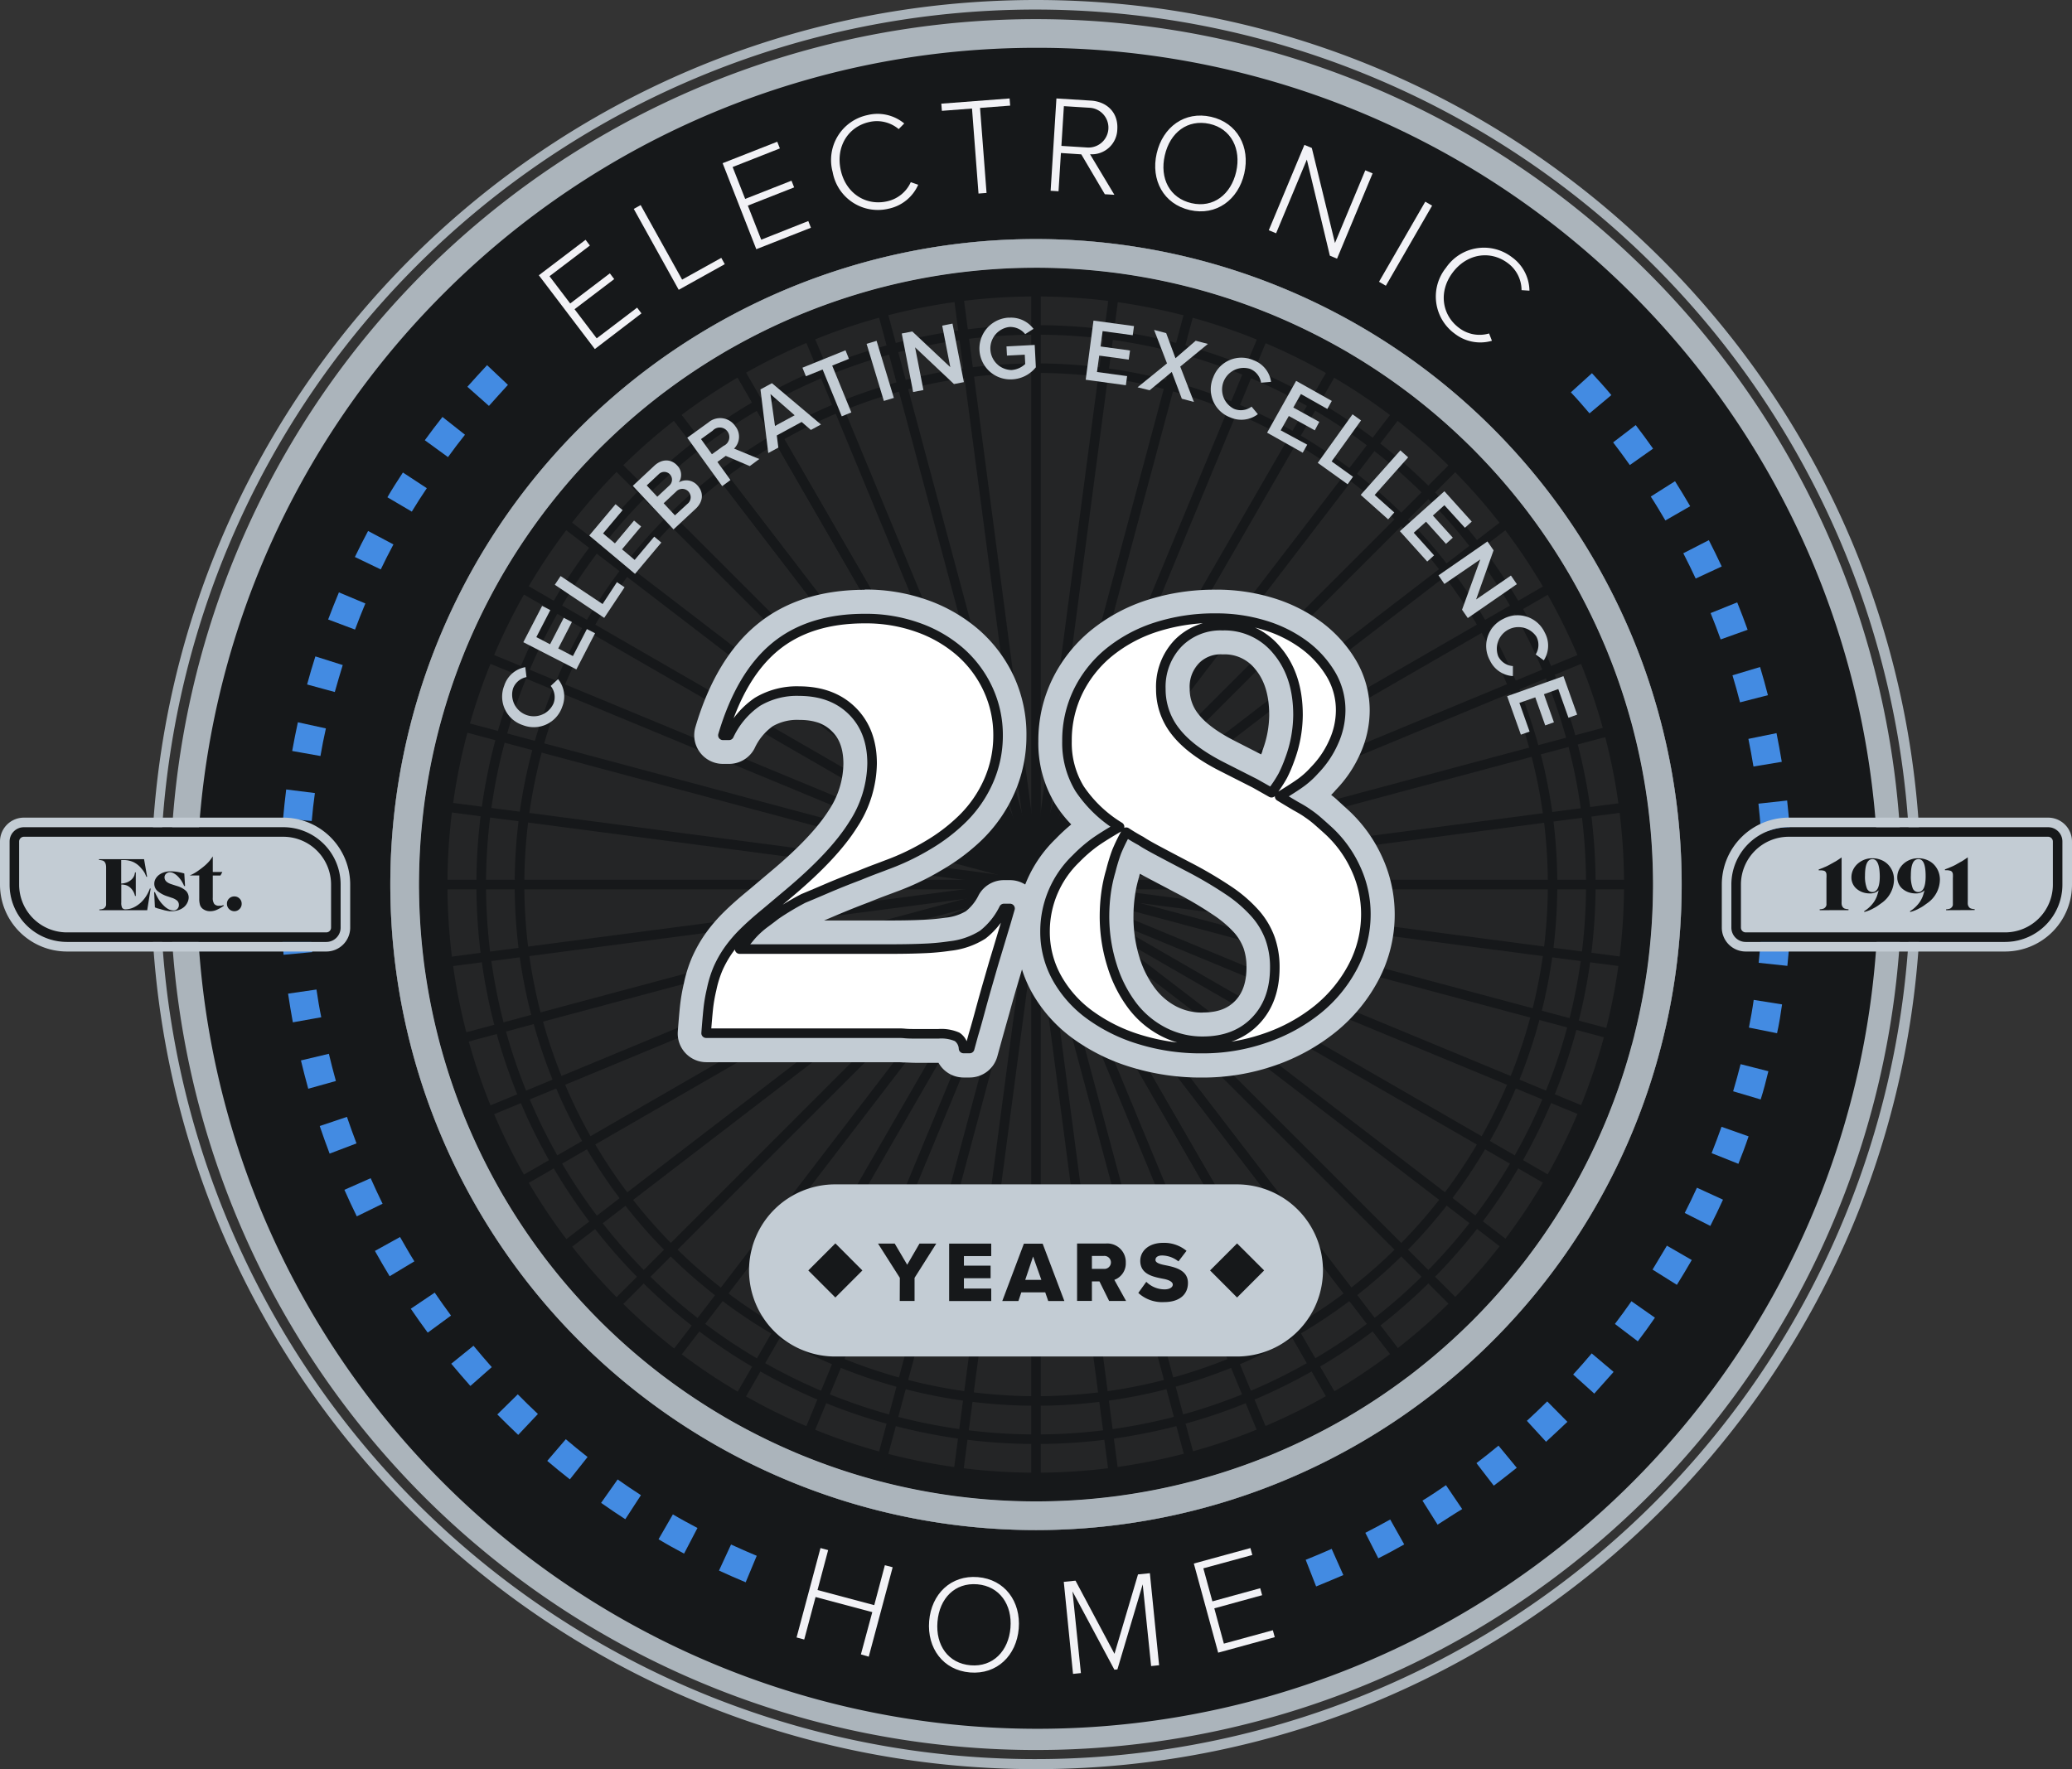<svg id="Layer_1" data-name="Layer 1" xmlns="http://www.w3.org/2000/svg" width="433.22" height="370" viewBox="0 0 433.22 370"><rect x="0" y="0" width="433.22" height="370" fill="#333333" stroke="none"/><title>25-blue</title><path d="M216.61,2a182.95,182.95,0,1,1-71.23,14.38A183,183,0,0,1,216.61,2m0-2c-102.17,0-185,82.83-185,185s82.83,185,185,185,185-82.83,185-185S318.78,0,216.61,0Z" style="fill:#abb4bb"/><path d="M216.61,363c-98.15,0-178-79.85-178-178S118.46,7,216.61,7s178,79.85,178,178S314.76,363,216.61,363Zm0-310A132,132,0,1,0,310,91.66,132,132,0,0,0,216.61,53Z" style="fill:#16181a"/><path d="M216.61,10A175.78,175.78,0,1,1,92.87,61.26,175,175,0,0,1,216.61,10m0,310a135,135,0,1,0-95.46-39.54A135,135,0,0,0,216.61,320m0-316a181,181,0,1,0,181,181A181,181,0,0,0,216.61,4Zm0,310a129,129,0,1,1,91.22-37.78A129,129,0,0,1,216.61,314Z" style="fill:#abb4bb"/><path d="M275.18,331.79,273,326.22c1.83-.73,3.65-1.5,5.43-2.29l2.44,5.48C279,330.23,277.08,331,275.18,331.79Zm-119.27-.87c-1.86-.78-3.74-1.6-5.58-2.45l2.52-5.45c1.77.82,3.58,1.61,5.37,2.36Zm132.28-5-2.72-5.35c1.73-.88,3.48-1.82,5.2-2.78L293.6,323c-1.78,1-3.6,2-5.4,2.89Zm-145.16-1c-1.8-.95-3.59-1.94-5.34-3l3-5.2c1.68,1,3.41,1.93,5.14,2.84Zm157.58-6-3.2-5.08c1.65-1,3.31-2.13,4.92-3.23l3.39,5c-1.67,1-3.39,2.15-5.1,3.23Zm-169.87-1.19c-1.7-1.1-3.4-2.25-5.06-3.42l3.46-4.9c1.6,1.13,3.23,2.23,4.87,3.29Zm181.6-7L308.7,306c1.55-1.18,3.1-2.41,4.61-3.66l3.82,4.63c-1.56,1.22-3.13,2.5-4.79,3.73Zm-193.19-1.34c-1.6-1.25-3.19-2.55-4.73-3.86L118.3,301c1.49,1.26,3,2.51,4.55,3.72Zm204.14-7.82-4.05-4.42c1.44-1.31,2.87-2.68,4.26-4.06l4.22,4.27c-1.45,1.36-2.94,2.78-4.43,4.14Zm-214.94-1.48c-1.47-1.39-2.94-2.83-4.37-4.27l4.28-4.21c1.37,1.39,2.79,2.78,4.21,4.11Zm225-8.62-4.43-4c1.32-1.44,2.62-2.93,3.88-4.42l4.58,3.87c-1.29,1.45-2.65,3-4,4.49Zm-235-1.61c-1.35-1.52-2.68-3.08-4-4.65L99,281.45c1.24,1.51,2.53,3,3.82,4.47Zm244.08-9.34-4.78-3.63c1.18-1.56,2.35-3.15,3.46-4.75l4.91,3.44c-1.09,1.6-2.3,3.26-3.53,4.88Zm-253-1.81c-1.2-1.63-2.39-3.31-3.54-5l5-3.37c1.1,1.62,2.25,3.23,3.41,4.8Zm261.17-10-5.08-3.19c1-1.65,2-3.34,3-5l5.2,3c-1,1.74-2.06,3.5-3.13,5.22ZM81.47,266.91c-1.06-1.74-2.09-3.52-3.08-5.29l5.25-2.91c1,1.71,1.94,3.42,3,5.09ZM357.6,256.39l-5.35-2.71c.88-1.73,1.74-3.51,2.55-5.28l5.45,2.5C359.41,252.74,358.52,254.59,357.6,256.39Zm-283-2c-.9-1.83-1.77-3.7-2.59-5.55l5.49-2.43c.79,1.78,1.63,3.58,2.49,5.34Zm288.84-11-5.57-2.22c.72-1.8,1.41-3.66,2.07-5.51l5.66,2c-.67,2-1.39,3.88-2.14,5.76ZM68.92,241.27c-.72-1.9-1.42-3.84-2.07-5.77l5.69-1.92c.63,1.85,1.3,3.72,2,5.55Zm299.2-11.33-5.75-1.71c.55-1.86,1.08-3.77,1.56-5.67l5.81,1.48c-.49,2-1,4-1.61,5.9ZM64.45,227.7c-.55-2-1.06-3.95-1.53-5.92l5.84-1.39c.45,1.89.95,3.81,1.47,5.69Zm307.1-11.61-5.88-1.18c.38-1.92.73-3.86,1-5.79l5.93.94C372.31,212.08,372,214.1,371.55,216.09ZM61.23,213.81q-.55-3-1-6l5.94-.86c.28,1.93.6,3.88,1,5.8ZM373.71,202l-6-.64c.21-2,.38-3.92.51-5.86l6,.41C374.1,197.92,373.92,200,373.71,202ZM59.29,199.68c-.19-2-.34-4.07-.44-6.1l6-.32c.1,2,.25,3.92.43,5.87Zm315.3-11.92-6-.1v-5.89l6-.12V185Q374.61,186.4,374.59,187.76Zm-316-2.32V185c0-1.89,0-3.79.1-5.67l6,.21c-.06,1.81-.1,3.65-.1,5.46v.42Zm309.6-11.5c-.14-2-.32-3.92-.53-5.86l6-.66c.22,2,.41,4.06.56,6.09Zm-303-2.23-6-.52c.18-2,.39-4.07.65-6.08l6,.75c-.28,1.93-.49,3.9-.66,5.85Zm301.43-11.4c-.32-1.93-.67-3.88-1.06-5.78l5.88-1.2q.6,3,1.1,6ZM67,158.11l-5.91-1.05q.54-3,1.19-6l5.86,1.28C67.71,154.24,67.33,156.18,67,158.11Zm296.81-11.22c-.49-1.88-1-3.79-1.58-5.66L368,139.5c.59,1.95,1.14,3.93,1.64,5.89ZM70,144.73l-5.79-1.58c.53-2,1.12-3.93,1.73-5.87l5.72,1.81C71.08,141,70.52,142.85,70,144.73Zm289.76-11c-.66-1.84-1.36-3.69-2.1-5.51l5.56-2.24c.76,1.89,1.5,3.82,2.18,5.73ZM74.23,131.67l-5.62-2.11c.71-1.89,1.47-3.8,2.25-5.67l5.53,2.32C75.64,128,74.91,129.85,74.23,131.67ZM354.54,121c-.82-1.76-1.69-3.54-2.59-5.29l5.34-2.74c.93,1.82,1.84,3.67,2.69,5.5ZM79.61,119.09l-5.41-2.6c.88-1.82,1.8-3.65,2.76-5.44l5.3,2.81C81.34,115.58,80.45,117.34,79.61,119.09ZM348.2,108.85c-1-1.69-2-3.39-3.05-5l5.07-3.21c1.08,1.71,2.15,3.48,3.17,5.23ZM86.1,107,81,104c1-1.74,2.13-3.48,3.24-5.18l5,3.28C88.16,103.68,87.11,105.35,86.1,107Zm254.67-9.74c-1.13-1.59-2.3-3.19-3.49-4.74L342,88.9c1.24,1.61,2.46,3.27,3.63,4.93ZM93.67,95.6l-4.85-3.53c1.19-1.64,2.43-3.27,3.69-4.87l4.71,3.72C96,92.45,94.82,94,93.67,95.6Zm238.67-9.15c-1.26-1.48-2.57-3-3.9-4.4l4.41-4c1.38,1.5,2.75,3,4.06,4.58ZM102.23,84.89l-4.51-4c1.33-1.52,2.72-3,4.12-4.52l4.36,4.12C104.85,82,103.51,83.43,102.23,84.89Z" style="fill:#438be2"/><g style="opacity:0.5"><path d="M216.61,317a132,132,0,1,1,132-132A132.14,132.14,0,0,1,216.61,317Z" style="fill:#16181a"/><path d="M216.61,56A129,129,0,1,1,125.4,93.78,129,129,0,0,1,216.61,56m0-6a135,135,0,1,0,135,135A135,135,0,0,0,216.61,50Z" style="fill:#16181a"/></g><path d="M151.24,73.78l1.74-1L282,296.22l-1.74,1Z" style="fill:#16181a"/><path d="M216.61,62a123,123,0,1,1-87,36,123,123,0,0,1,87-36m0-6a129,129,0,1,0,129,129A129,129,0,0,0,216.61,56Z" style="fill:#16181a"/><path d="M215.61,56h2V314h-2Z" style="fill:#16181a"/><path d="M87.61,184h258v2h-258Z" style="fill:#16181a"/><path d="M91.75,217.43,341,150.65l.51,1.93L92.26,219.36Z" style="fill:#16181a"/><path d="M151.24,73.78l1.74-1L282,296.22l-1.74,1Z" style="fill:#16181a"/><path d="M104.38,248.64l223.46-129,1,1.73-223.46,129Z" style="fill:#16181a"/><path d="M124.69,275.51,307.12,93.07l1.42,1.42L126.1,276.92Z" style="fill:#16181a"/><path d="M104.39,121.37l1-1.74,223.44,129-1,1.74Z" style="fill:#16181a"/><path d="M151.26,296.21l129-223.46,1.73,1L153,297.21Z" style="fill:#16181a"/><path d="M124.69,94.49l1.41-1.42L308.54,275.51l-1.42,1.41Z" style="fill:#16181a"/><path d="M182.26,309.35,249,60.14l1.93.52L184.19,309.87Z" style="fill:#16181a"/><path d="M92.23,151.77l.52-1.94L343,216.91l-.52,1.94Z" style="fill:#16181a"/><path d="M182.26,60.66l1.93-.52L251,309.35l-1.93.52Z" style="fill:#16181a"/><path d="M137.29,83.27l1.58-1.21L295.93,286.74,294.35,288Z" style="fill:#16181a"/><path d="M198.79,57.24l2-.26,33.67,255.79-2,.26Z" style="fill:#16181a"/><path d="M88.57,200.84l255.8-33.63.26,2L88.83,202.82Z" style="fill:#16181a"/><path d="M97.06,233.45,335.4,134.68l.77,1.84L97.82,235.3Z" style="fill:#16181a"/><path d="M137.29,83.27l1.58-1.21L295.93,286.74,294.35,288Z" style="fill:#16181a"/><path d="M113.69,262.77,318.32,105.64l1.22,1.58L114.91,264.36Z" style="fill:#16181a"/><path d="M137.32,286.77,294.31,82l1.59,1.21L138.91,288Z" style="fill:#16181a"/><path d="M97.05,136.56l.76-1.85,238.36,98.74-.76,1.84Z" style="fill:#16181a"/><path d="M166.3,303.8,265.08,65.46l1.84.76L168.15,304.56Z" style="fill:#16181a"/><path d="M113.66,107.27l1.22-1.59L319.57,262.74l-1.22,1.59Z" style="fill:#16181a"/><path d="M198.73,312.75,232.5,57l2,.27L200.72,313Z" style="fill:#16181a"/><path d="M88.58,169.15l.27-2,255.79,33.68-.26,2Z" style="fill:#16181a"/><path d="M166.32,66.21l1.85-.77L266.9,303.8l-1.85.77Z" style="fill:#16181a"/><path d="M216.61,302a117,117,0,1,1,117-117A117,117,0,0,1,216.61,302Zm0-232a115,115,0,1,0,67.86,22.15A114.13,114.13,0,0,0,216.61,70Z" style="fill:#16181a"/><path d="M216.61,294a109,109,0,1,1,109-109A109,109,0,0,1,216.61,294Zm0-216a107,107,0,1,0,63.14,20.6A106.19,106.19,0,0,0,216.61,78Z" style="fill:#16181a"/><path d="M174.61,247.7h84a18,18,0,0,1,18,18h0a18,18,0,0,1-18,18h-84a18,18,0,0,1-18-18h0A18,18,0,0,1,174.61,247.7Z" style="fill:#c3ccd4"/><path d="M169,265.7l5.66-5.66,5.65,5.66-5.65,5.66Z" style="fill:#16181a"/><path d="M253,265.7l5.65-5.65,5.66,5.65-5.66,5.66Z" style="fill:#16181a"/><path d="M188.14,267.25l-4.56-7.17h3.49l2.61,4.43,2.57-4.43h3.51l-4.54,7.17v4.84h-3.1Z" style="fill:#16181a"/><path d="M198.45,260.09h8.8v2.61h-5.71v2h5.58v2.63h-5.58v2.16h5.71v2.61h-8.8Z" style="fill:#16181a"/><path d="M218.54,270.28h-5l-.61,1.82h-3.37l4.52-12H218l4.54,12h-3.37Zm-4.18-2.61h3.37L216,262.79Z" style="fill:#16181a"/><path d="M229.88,268H228.3v4.07h-3.1v-12h6a3.87,3.87,0,0,1,4.18,4,3.65,3.65,0,0,1-2.39,3.6l2.45,4.41H231.9Zm.86-5.33H228.3v2.7h2.45a1.37,1.37,0,0,0,1.31-.62,1.33,1.33,0,0,0,0-1.46,1.37,1.37,0,0,0-1.31-.62Z" style="fill:#16181a"/><path d="M239.67,268.08a5.45,5.45,0,0,0,3.83,1.58c1.06,0,1.71-.45,1.71-1s-.77-1-2.05-1.22c-2-.4-4.75-.9-4.75-3.75,0-2,1.71-3.76,4.79-3.76a7.33,7.33,0,0,1,4.88,1.67l-1.69,2.21a5.63,5.63,0,0,0-3.38-1.24c-1,0-1.42.41-1.42.94s.74.85,2.07,1.1c2,.41,4.72,1,4.72,3.71,0,2.41-1.78,4-5,4A7.35,7.35,0,0,1,238,270.4Z" style="fill:#16181a"/><path d="M112.66,57.57l9.77-7.42.91,1.2-8.45,6.42,4.33,5.7,8.29-6.3.91,1.2-8.29,6.3,4.63,6.09,8.45-6.42.91,1.2L124.37,73Z" style="fill:#f2f2f6"/><path d="M132.51,43.69l1.44-.8,8.67,15.59,8.19-4.55.73,1.32-9.63,5.36Z" style="fill:#f2f2f6"/><path d="M151.09,34.13l11.42-4.49.55,1.4-9.88,3.89,2.62,6.67,9.69-3.81.55,1.4L156.36,43l2.8,7.13,9.84-3.9.55,1.4-11.42,4.49Z" style="fill:#f2f2f6"/><path d="M174.1,36a9.6,9.6,0,0,1,7.27-11.93,8.75,8.75,0,0,1,7.69,1.75L187.9,27a7.07,7.07,0,0,0-6.2-1.47c-4.38,1-7,5.15-5.91,10.07s5.32,7.5,9.7,6.5a7.07,7.07,0,0,0,4.94-4l1.55.54a8.7,8.7,0,0,1-6.16,5A9.6,9.6,0,0,1,174.1,36Z" style="fill:#f2f2f6"/><path d="M203.23,22.7l-6.3.48-.12-1.5,14.28-1.09.12,1.5-6.3.48,1.36,17.78-1.68.13Z" style="fill:#f2f2f6"/><path d="M226.08,32.28,221.82,32l-.5,8-1.65-.1,1.21-19.31,7.21.45c3.33.21,5.74,2.48,5.52,6a5.34,5.34,0,0,1-5.7,5.22L233,40.74l-2-.12Zm1.77-9.74-5.41-.34-.52,8.31,5.41.34a4.16,4.16,0,0,0,.52-8.31Z" style="fill:#f2f2f6"/><path d="M253.22,24.43c5.51,1.25,8.2,6.32,6.94,11.84s-5.86,8.93-11.38,7.67-8.2-6.32-6.94-11.84S247.68,23.17,253.22,24.43Zm-.33,1.47c-4.58-1-8.25,1.78-9.35,6.59s1,8.94,5.58,10,8.27-1.84,9.35-6.59-1.06-9-5.59-10Z" style="fill:#f2f2f6"/><path d="M273.24,33.37l-6.43,15.42-1.53-.64,7.45-17.85,1.55.65,4.84,19.87,6.34-15.2,1.53.64L279.55,54.1l-1.5-.63Z" style="fill:#f2f2f6"/><path d="M298,42.18l1.43.83-9.67,16.75-1.43-.83Z" style="fill:#f2f2f6"/><path d="M302.33,56a9.6,9.6,0,0,1,13.79-2.21,8.77,8.77,0,0,1,3.66,7l-1.65-.11A7.05,7.05,0,0,0,315.22,55c-3.61-2.68-8.48-2-11.49,2s-2.25,8.91,1.35,11.59a7.06,7.06,0,0,0,6.26,1.15l.6,1.53a8.71,8.71,0,0,1-7.76-1.47A9.6,9.6,0,0,1,302.33,56Z" style="fill:#f2f2f6"/><path d="M14,196A11,11,0,0,1,3,185v-9a2,2,0,0,1,2-2H59.22a11,11,0,0,1,11,11v9a2,2,0,0,1-2,2Z" style="fill:#c3ccd4"/><path d="M59.22,175a10,10,0,0,1,10,10v9a1,1,0,0,1-1,1H14A10,10,0,0,1,4,185v-9a1,1,0,0,1,1-1H59.22m0-2H5a3,3,0,0,0-3,3v9a12,12,0,0,0,12,12H68.22a3,3,0,0,0,3-3v-9A12,12,0,0,0,59.22,173Z" style="fill:#16181a"/><path d="M59.22,173a12,12,0,0,1,12,12v9a3,3,0,0,1-3,3H14A12,12,0,0,1,2,185v-9a3,3,0,0,1,3-3H59.22m0-2H5a5,5,0,0,0-5,5v9a14,14,0,0,0,14,14H68.22a5,5,0,0,0,5-5v-9A14,14,0,0,0,59.22,171Z" style="fill:#c3ccd4"/><path d="M30.78,190.36h-10v-.16a2.55,2.55,0,0,0,.78-.13,1,1,0,0,0,.42-.32,1.22,1.22,0,0,0,.21-.48v-7.74a3.18,3.18,0,0,0-.07-.75,1.49,1.49,0,0,0-.22-.48.85.85,0,0,0-.41-.31,3.54,3.54,0,0,0-.79-.14v-.16h9.42l.64,3.68H30.6l-.23-.54a2.78,2.78,0,0,0-.22-.42c-.08-.13-.17-.26-.26-.38l-.34-.41a4.81,4.81,0,0,0-1.67-1.33,5,5,0,0,0-2.09-.42h-.45v4.93a4.91,4.91,0,0,0,1.14-.23,3,3,0,0,0,.86-.49,2.52,2.52,0,0,0,.5-.53,2.19,2.19,0,0,0,.25-.48,4.29,4.29,0,0,0,.14-.62h.16v4.93h-.16a3.24,3.24,0,0,0-1-1.74,2.42,2.42,0,0,0-.78-.48,4,4,0,0,0-1.09-.18v3.78a2.27,2.27,0,0,0,.19,1.12.84.84,0,0,0,.75.29,3.94,3.94,0,0,0,1.51-.33,5.75,5.75,0,0,0,1.43-.9,6.67,6.67,0,0,0,1.22-1.38,7.69,7.69,0,0,0,.88-1.74h.16Z" style="fill:#16181a"/><path d="M39.15,188.83a2.76,2.76,0,0,1-.74.92,3.52,3.52,0,0,1-1.13.6,4.58,4.58,0,0,1-1.42.22h-.44L35,190.5l-.56-.11-.72-.2-.44-.13L33,190l-.28-.1-.33-.13-.16-3.18h.16a12.07,12.07,0,0,0,.84,1.59,6.85,6.85,0,0,0,1,1.21,4.13,4.13,0,0,0,1,.76,2.32,2.32,0,0,0,1,.26,1.14,1.14,0,0,0,.85-.32,1.11,1.11,0,0,0,.32-.83,1.21,1.21,0,0,0-.33-.87,3.14,3.14,0,0,0-1.18-.63l-.78-.27a6.09,6.09,0,0,1-2.19-1.16,2,2,0,0,1-.66-1.52,2.07,2.07,0,0,1,.26-1,2.74,2.74,0,0,1,.72-.83,3.56,3.56,0,0,1,1.08-.55,4.19,4.19,0,0,1,1.36-.2,9.48,9.48,0,0,1,1.3.1,12,12,0,0,1,1.55.35l.16,2.62H38.5a7,7,0,0,0-.61-1.15,6,6,0,0,0-.75-.91,3.46,3.46,0,0,0-.82-.6,1.71,1.71,0,0,0-.8-.22,1.15,1.15,0,0,0-.79.31,1,1,0,0,0-.33.76c0,.67.51,1.15,1.52,1.46l1.09.35a4.74,4.74,0,0,1,1.86,1,2,2,0,0,1,.58,1.44A2.61,2.61,0,0,1,39.15,188.83Z" style="fill:#16181a"/><path d="M45.28,190.3a3.35,3.35,0,0,1-1.32.27,2.44,2.44,0,0,1-1.58-.51,1.67,1.67,0,0,1-.56-.8,4.45,4.45,0,0,1-.16-1.36v-4.8h-2l.59-.27.47-.26.43-.27.5-.35A15.46,15.46,0,0,0,43,180.88l.42-.41c.12-.12.24-.25.35-.38s.22-.28.33-.43l.39-.55v3.26h2l-.4.74h-1.6v4.62a2.14,2.14,0,0,0,.3,1.31,1.21,1.21,0,0,0,1,.39h.42a2.85,2.85,0,0,0,.5-.14l.1.13A8.31,8.31,0,0,1,45.28,190.3Z" style="fill:#16181a"/><path d="M50.07,190.12a1.46,1.46,0,0,1-1.08.45A1.54,1.54,0,0,1,47.45,189a1.46,1.46,0,0,1,.45-1.08,1.51,1.51,0,0,1,1.1-.44,1.48,1.48,0,0,1,1.08.44,1.46,1.46,0,0,1,.45,1.08A1.48,1.48,0,0,1,50.07,190.12Z" style="fill:#16181a"/><path d="M365,196a2,2,0,0,1-2-2v-9a11,11,0,0,1,11-11h54.22a2,2,0,0,1,2,2v9a11,11,0,0,1-11,11Z" style="fill:#c3ccd4"/><path d="M428.22,175a1,1,0,0,1,1,1v9a10,10,0,0,1-10,10H365a1,1,0,0,1-1-1v-9a10,10,0,0,1,10-10h54.22m0-2H374a12,12,0,0,0-12,12v9a3,3,0,0,0,3,3h54.22a12,12,0,0,0,12-12v-9A3,3,0,0,0,428.22,173Z" style="fill:#16181a"/><path d="M428.22,173a3,3,0,0,1,3,3v9a12,12,0,0,1-12,12H365a3,3,0,0,1-3-3v-9a12,12,0,0,1,12-12h54.22m0-2H374a14,14,0,0,0-14,14v9a5,5,0,0,0,5,5h54.22a14,14,0,0,0,14-14v-9A5,5,0,0,0,428.22,171Z" style="fill:#c3ccd4"/><path d="M380.47,190.36v-.19a3,3,0,0,0,.78-.13,1,1,0,0,0,.42-.32.87.87,0,0,0,.21-.48,1,1,0,0,0,0-.25v-5.33a6.17,6.17,0,0,0,0-.86,1,1,0,0,0-.18-.46.7.7,0,0,0-.48-.26,2.07,2.07,0,0,0-.61-.06h-.35v-.18l.25-.09.18-.07,1-.41c.37-.16.72-.35,1.17-.6l.51-.29.41-.22.29-.18.28-.18.31-.21.39-.27v9.18a5.61,5.61,0,0,0,0,.58,2.22,2.22,0,0,0,.09.37,1.35,1.35,0,0,0,.15.26.84.84,0,0,0,.42.32,3,3,0,0,0,.78.13v.19Z" style="fill:#16181a"/><path d="M393.41,188.86l-.74.53a6.28,6.28,0,0,1-.78.48l-.54.29-.46.21-.48.18-.59.18-.08-.13.19-.14.14-.09a6.85,6.85,0,0,0,1.74-1.74,6.43,6.43,0,0,0,.54-1l.12-.3a1.18,1.18,0,0,1,.1-.3c0-.1.06-.23.1-.36s.07-.29.13-.47l-.19.15-.16.12a2.68,2.68,0,0,1-1.54.38,4.52,4.52,0,0,1-1.51-.26,4.07,4.07,0,0,1-1.21-.7,3.1,3.1,0,0,1-1.09-2.39,3.65,3.65,0,0,1,.34-1.56,4,4,0,0,1,.94-1.27,4.55,4.55,0,0,1,1.39-.86,4.49,4.49,0,0,1,1.7-.31,4.74,4.74,0,0,1,1.82.34,4.18,4.18,0,0,1,1.44.94,4.51,4.51,0,0,1,.94,1.42A4.61,4.61,0,0,1,396,184,6.06,6.06,0,0,1,393.41,188.86Zm-1.9-9.18c-1.05,0-1.57,1.14-1.57,3.42a6.86,6.86,0,0,0,.37,2.62,1.22,1.22,0,0,0,1.18.84c1,0,1.54-1.1,1.54-3.3C393,180.87,392.5,179.68,391.51,179.68Z" style="fill:#16181a"/><path d="M403,188.86l-.74.53a6.28,6.28,0,0,1-.78.48l-.54.29-.46.21-.48.18-.59.18-.08-.13.19-.14.14-.09a6.85,6.85,0,0,0,1.74-1.74,6.43,6.43,0,0,0,.54-1l.12-.3a1.18,1.18,0,0,1,.1-.3c0-.1.06-.23.1-.36s.07-.29.13-.47l-.19.15-.16.12a2.68,2.68,0,0,1-1.54.38,4.52,4.52,0,0,1-1.51-.26,4.07,4.07,0,0,1-1.21-.7,3.1,3.1,0,0,1-1.09-2.39,3.51,3.51,0,0,1,.34-1.56,4.2,4.2,0,0,1,.94-1.27,4.55,4.55,0,0,1,1.39-.86,4.49,4.49,0,0,1,1.7-.31,4.74,4.74,0,0,1,1.82.34,4.18,4.18,0,0,1,1.44.94,4.51,4.51,0,0,1,.94,1.42,4.61,4.61,0,0,1,.34,1.8A6.06,6.06,0,0,1,403,188.86Zm-1.9-9.18c-1.05,0-1.57,1.14-1.57,3.42a6.86,6.86,0,0,0,.37,2.62,1.22,1.22,0,0,0,1.18.84c1,0,1.54-1.1,1.54-3.3,0-2.39-.47-3.58-1.48-3.58Z" style="fill:#16181a"/><path d="M406.9,190.36v-.19a2.89,2.89,0,0,0,.78-.13,1,1,0,0,0,.42-.32.87.87,0,0,0,.21-.48v-5.58a6.17,6.17,0,0,0,0-.86,1,1,0,0,0-.18-.46.7.7,0,0,0-.48-.26A2.11,2.11,0,0,0,407,182h-.35v-.18l.25-.09.18-.07,1-.41a9.34,9.34,0,0,0,1.17-.6l.51-.29.41-.22.29-.18.27-.18.31-.21.39-.27v9.18a5.61,5.61,0,0,0,0,.58,1.54,1.54,0,0,0,.09.37,1.35,1.35,0,0,0,.15.26.84.84,0,0,0,.42.32,2.89,2.89,0,0,0,.78.13v.19Z" style="fill:#16181a"/><path d="M182.38,337.16,170.52,334l-2.37,8.89-1.6-.43,5-18.7,1.6.43-2.22,8.35,11.86,3.16,2.22-8.35,1.63.43-5,18.7L180,346Z" style="fill:#f2f2f6"/><path d="M204.46,329.84c5.64.47,9,5.11,8.54,10.75s-4.55,9.66-10.19,9.19-9-5.11-8.54-10.75S198.8,329.37,204.46,329.84Zm-.12,1.5c-4.68-.39-7.92,2.92-8.33,7.84s2.25,8.71,6.93,9.1,7.93-3,8.33-7.83S209,331.73,204.34,331.34Z" style="fill:#f2f2f6"/><path d="M238.92,331.35l-5.29,17.79-.63.06-8.76-16.37L226,349.91l-1.65.17-1.93-19.25,2.45-.25,8.15,15.3,4.92-16.61,2.48-.25,1.93,19.25-1.67.17Z" style="fill:#f2f2f6"/><path d="M249.61,327l11.83-3.24.4,1.45L251.6,328l1.89,6.91,10-2.75.4,1.46-10,2.75,2,7.38,10.24-2.8.4,1.45-11.83,3.24Z" style="fill:#f2f2f6"/><path d="M109.28,151.64a6.26,6.26,0,0,1-3.84-8.28,5.67,5.67,0,0,1,4.39-3.83l.25,2.08a3.74,3.74,0,0,0-2.82,2.41,4.52,4.52,0,0,0,8.47,3.1,3.7,3.7,0,0,0-.59-3.66l1.54-1.43a5.73,5.73,0,0,1,.88,5.76,6.28,6.28,0,0,1-8.28,3.85Z" style="fill:#c3ccd4"/><path d="M109.42,134.31l3.93-7.59,1.71.88-2.92,5.65,2.87,1.49,2.86-5.53,1.71.88-2.86,5.53,3.07,1.59,2.92-5.65,1.71.88L120.51,140Z" style="fill:#c3ccd4"/><path d="M116,122.3l1.21-1.82,8.78,5.85,3-4.58,1.6,1.07-4.26,6.4Z" style="fill:#c3ccd4"/><path d="M123.2,112l5.5-6.55,1.48,1.24-4.09,4.87,2.48,2.08,4-4.77,1.48,1.24-4,4.77,2.65,2.22,4.09-4.87,1.48,1.24-5.5,6.55Z" style="fill:#c3ccd4"/><path d="M132.31,101.61l4.48-4.19c1.67-1.56,3.57-1.39,4.77-.1a2.79,2.79,0,0,1,.37,3.57,3.08,3.08,0,0,1,3.86.59c1.32,1.41,1.36,3.34-.35,4.94l-4.61,4.3Zm7.68-.11a1.62,1.62,0,0,0-2.21-2.37l-2.56,2.39,2.21,2.37Zm3.75,3.87a1.75,1.75,0,1,0-2.36-2.57l-2.62,2.45,2.36,2.53Z" style="fill:#c3ccd4"/><path d="M151.74,95.34,150,96.61l2.73,3.78L151,101.67l-7.31-10.12,4.44-3.21a3.8,3.8,0,0,1,5.6.78,3.5,3.5,0,0,1-.25,4.7L158.76,96l-2,1.48ZM149,90.08l-2.43,1.75L148.85,95l2.43-1.75A2,2,0,1,0,149,90.08Z" style="fill:#c3ccd4"/><path d="M167.61,88.25l-5.2,2.82.33,2.54-2.11,1.14L159,81.44l2.4-1.3,10.25,8.64-2.11,1.14Zm-5.57.83,4.11-2.23-5.06-4.43Z" style="fill:#c3ccd4"/><path d="M172,77.28l-3.5,1.41-.72-1.79,9-3.64.72,1.79L174,76.46l4,9.79-2,.82Z" style="fill:#c3ccd4"/><path d="M181.19,71.91l2.09-.63,3.61,11.94-2.09.63Z" style="fill:#c3ccd4"/><path d="M191.33,72.65l1.74,8.92-2.15.42-2.38-12.24,2.2-.43,7.95,7.47L197,68.1l2.15-.42,2.38,12.24-2.07.4Z" style="fill:#c3ccd4"/><path d="M210.93,66.45a5.87,5.87,0,0,1,5.16,2.33l-1.74,1.1A4,4,0,0,0,211,68.39a4.52,4.52,0,0,0,.47,9,4.61,4.61,0,0,0,2.89-1.27l-.1-1.94-3.72.19-.1-1.92,5.9-.31.24,4.67a6.75,6.75,0,0,1-5,2.53,6.46,6.46,0,0,1-.67-12.91Z" style="fill:#c3ccd4"/><path d="M228.63,67.05l8.47,1.15-.26,1.91-6.3-.86-.44,3.21,6.17.84L236,75.21l-6.17-.84-.47,3.43,6.3.86-.26,1.91L227,79.42Z" style="fill:#c3ccd4"/><path d="M245,77.79l-4.63,3.83L237.84,81,244,76l-2.7-7,2.53.67,1.94,5.25L250,71.26l2.55.67-5.78,4.74,2.86,7.39-2.53-.67Z" style="fill:#c3ccd4"/><path d="M253.68,78.89a6.27,6.27,0,0,1,8.41-3.55,5.68,5.68,0,0,1,3.67,4.52l-2.09.18a3.76,3.76,0,0,0-2.32-2.9A4.52,4.52,0,0,0,258,85.5a3.72,3.72,0,0,0,3.68-.46L263,86.62a5.71,5.71,0,0,1-5.79.67,6.28,6.28,0,0,1-3.53-8.4Z" style="fill:#c3ccd4"/><path d="M271,79.66l7.46,4.19-.94,1.68L272,82.41l-1.59,2.82,5.43,3L274.9,90l-5.43-3-1.7,3,5.55,3-.94,1.68-7.45-4.19Z" style="fill:#c3ccd4"/><path d="M282.79,86.65l1.78,1.28-6.15,8.57,4.47,3.21-1.12,1.57-6.25-4.48Z" style="fill:#c3ccd4"/><path d="M292.79,94.19l1.63,1.46-7,7.87,4.1,3.66-1.28,1.44-5.74-5.12Z" style="fill:#c3ccd4"/><path d="M302,102.74l5.72,6.35-1.43,1.29L302,105.66l-2.41,2.16,4.17,4.63-1.43,1.29-4.17-4.63-2.57,2.31,4.25,4.73-1.43,1.29-5.72-6.35Z" style="fill:#c3ccd4"/><path d="M309.5,117l-7.5,5.13-1.24-1.8L311,113.24l1.28,1.85-3.65,10.28,7.28-5,1.24,1.8-10.26,7.09-1.2-1.74Z" style="fill:#c3ccd4"/><path d="M314.31,129.44a6.26,6.26,0,0,1,8.67,2.85,5.68,5.68,0,0,1-.2,5.82l-1.7-1.24a3.73,3.73,0,0,0,.16-3.71,4.52,4.52,0,0,0-8,4.07,3.71,3.71,0,0,0,3.08,2.07v2.1a5.71,5.71,0,0,1-4.81-3.29,6.26,6.26,0,0,1,2.8-8.67Z" style="fill:#c3ccd4"/><path d="M326.89,141.41l2.87,8.05-1.82.65-2.13-6-3,1.08,2.09,5.87-1.82.65L321,145.84,317.68,147l2.13,6-1.82.65-2.87-8.05Z" style="fill:#c3ccd4"/><path d="M216.61,56A129,129,0,1,1,125.4,93.78,129,129,0,0,1,216.61,56m0-6a135,135,0,1,0,135,135A135,135,0,0,0,216.61,50Z" style="fill:#abb4bb"/><path d="M201.46,222.3a3,3,0,0,1-3-2.58,2.43,2.43,0,0,0-.06-.31,9.75,9.75,0,0,0-2.21-.18h-4.6c-1,0-1.89,0-2.62-.07s-1.14-.06-1.6-.06H147.64a3,3,0,0,1-3-3.23c.17-2.2.32-4,.45-5.25a34.61,34.61,0,0,1,.77-4.4,24,24,0,0,1,3.91-9.12,30.64,30.64,0,0,1,3.54-4.18c1.35-1.35,3-2.83,5-4.41l4.95-4.18c5.87-5,10.09-9.47,12.56-13.4a21,21,0,0,0,3.5-11.24c0-3.79-1.07-6.71-3.27-8.91s-5.13-3.27-8.94-3.27a13.15,13.15,0,0,0-7.15,1.77,14.49,14.49,0,0,0-4.88,5.8,3,3,0,0,1-2.67,1.63h-1.28a3,3,0,0,1-2.87-3.85c2.63-8.89,6.61-15.6,11.82-19.93s12.27-6.63,20.71-6.63a35.53,35.53,0,0,1,12.15,2,30.41,30.41,0,0,1,9.77,5.67,26.32,26.32,0,0,1,6.56,8.77,25.86,25.86,0,0,1,2.39,11,26.63,26.63,0,0,1-2.23,10.71,28.54,28.54,0,0,1-6.36,9.06,40.38,40.38,0,0,1-7.47,5.66,52.54,52.54,0,0,1-9.27,4.42l-2.09.79c-.89.32-2,.76-3.46,1.35q-3.66,1.4-7,2.8c-2.11.89-3.66,1.55-4.59,2a52.6,52.6,0,0,0-5.3,3.17q-1.14.88-2.1,1.59l-.18.13h24.29c2.76,0,5,0,7-.13a50.34,50.34,0,0,0,5.25-.48,13.19,13.19,0,0,0,5.57-1.86,12.82,12.82,0,0,0,3.62-4.42A3,3,0,0,1,209.9,187h1.28a3,3,0,0,1,2.88,3.84l-.9,3.07c-.86,2.83-1.56,5.17-2.11,7l-1.53,5.22c-.47,1.61-.93,3.26-1.4,4.95s-1,3.77-1.73,6.17l-.76,2.78a3,3,0,0,1-2.89,2.21Z" style="fill:#fff"/><path d="M180.75,129.3a32.28,32.28,0,0,1,11.12,1.85,27.17,27.17,0,0,1,8.82,5.1,23.47,23.47,0,0,1,5.82,7.79,22.77,22.77,0,0,1,2.11,9.76,23.45,23.45,0,0,1-2,9.5,25.34,25.34,0,0,1-5.69,8.11,37.11,37.11,0,0,1-6.9,5.23,50.19,50.19,0,0,1-8.82,4.21c-.43.17-1.11.43-2,.76s-2.13.81-3.58,1.41c-2.47.93-4.82,1.87-7,2.81s-3.79,1.61-4.73,2a57.44,57.44,0,0,0-5.75,3.44c-.77.6-1.47,1.13-2.11,1.6a18.69,18.69,0,0,0-1.79,1.47,16,16,0,0,0-1.66,1.78c-.56.68-1.22,1.45-2,2.3h31.32q4.09,0,7.1-.13a50.48,50.48,0,0,0,5.56-.51,16.14,16.14,0,0,0,6.84-2.37A15.7,15.7,0,0,0,209.9,190h1.28l-.9,3.07c-.85,2.81-1.55,5.16-2.11,7s-1.06,3.62-1.53,5.24-.94,3.28-1.41,5-1,3.75-1.72,6.13l-.77,2.82h-1.28a3.12,3.12,0,0,0-1.34-2.43,8.33,8.33,0,0,0-3.9-.64h-4.6c-.94,0-1.75,0-2.43-.07s-1.28-.06-1.79-.06H147.64c.17-2.21.32-3.93.45-5.17a32.77,32.77,0,0,1,.7-4,23.09,23.09,0,0,1,1.34-4.34,22.78,22.78,0,0,1,2.11-3.76,27.58,27.58,0,0,1,3.2-3.77c1.28-1.27,2.85-2.67,4.73-4.21l5-4.21q9.21-7.78,13.17-14.1a23.92,23.92,0,0,0,4-12.83q0-6.88-4.15-11t-11.06-4.15a16.06,16.06,0,0,0-8.76,2.24,17.41,17.41,0,0,0-5.94,7h-1.28q3.71-12.53,10.87-18.47t18.79-5.94m0-6c-9.16,0-16.77,2.46-22.63,7.33-5.68,4.71-10,11.91-12.78,21.38a6,6,0,0,0,5.75,7.7h1.28a6,6,0,0,0,5.34-3.25,11.58,11.58,0,0,1,3.83-4.65,10.26,10.26,0,0,1,5.53-1.3c4,0,5.79,1.37,6.82,2.39s2.39,2.85,2.39,6.79a17.88,17.88,0,0,1-3,9.64c-2.3,3.67-6.33,7.95-12,12.71l-4.95,4.18c-2,1.63-3.72,3.17-5.13,4.57a33.66,33.66,0,0,0-3.9,4.61,29.06,29.06,0,0,0-2.67,4.78,28.12,28.12,0,0,0-1.7,5.43,39.33,39.33,0,0,0-.81,4.7c-.14,1.31-.29,3.1-.46,5.33a6,6,0,0,0,6,6.46H187.4c.39,0,.86,0,1.42.05.79,0,1.71.08,2.8.08h4.61a6,6,0,0,0,5.23,3.07h1.28a6,6,0,0,0,5.79-4.43l.76-2.77q1-3.6,1.73-6.16c.45-1.66.92-3.31,1.38-4.91s1-3.34,1.53-5.2,1.25-4.21,2.09-7l0-.06.9-3.07a6,6,0,0,0-5.76-7.68H209.9a6,6,0,0,0-5.26,3.1,9.72,9.72,0,0,1-2.69,3.4,10.35,10.35,0,0,1-4.3,1.36,44.81,44.81,0,0,1-4.94.45c-1.89.09-4.19.13-6.85.13H172.3l2.6-1.1c2.19-.93,4.49-1.85,6.83-2.73l.15-.06c1.38-.57,2.51-1,3.34-1.31s1.64-.61,2.14-.8a55.28,55.28,0,0,0,9.76-4.67,43.14,43.14,0,0,0,8-6,31.29,31.29,0,0,0,7-10,29.54,29.54,0,0,0,2.49-11.91A28.94,28.94,0,0,0,212,141.5a29.41,29.41,0,0,0-7.3-9.76,33.3,33.3,0,0,0-10.73-6.23,38.49,38.49,0,0,0-13.17-2.21Z" style="fill:#c3ccd4"/><path d="M210.28,193.09c-.85,2.81-1.55,5.16-2.11,7s-1.06,3.62-1.53,5.24-.94,3.28-1.41,5-1,3.75-1.72,6.13l-.77,2.82h-1.28a3.12,3.12,0,0,0-1.34-2.43,8.33,8.33,0,0,0-3.9-.64h-4.6c-.94,0-1.75,0-2.43-.07s-1.28-.06-1.79-.06H147.64c.17-2.21.32-3.93.45-5.17a32.77,32.77,0,0,1,.7-4,23.09,23.09,0,0,1,1.34-4.34,22.78,22.78,0,0,1,2.11-3.76,27.58,27.58,0,0,1,3.2-3.77c1.28-1.27,2.85-2.67,4.73-4.21l5-4.21q9.21-7.78,13.17-14.1a23.92,23.92,0,0,0,4-12.83q0-6.88-4.15-11t-11.06-4.15a16.06,16.06,0,0,0-8.76,2.24,17.41,17.41,0,0,0-5.94,7h-1.28q3.71-12.53,10.87-18.47t18.79-5.94a32.28,32.28,0,0,1,11.12,1.85,27.17,27.17,0,0,1,8.82,5.1,23.47,23.47,0,0,1,5.82,7.79,22.77,22.77,0,0,1,2.11,9.76,23.45,23.45,0,0,1-2,9.5,25.34,25.34,0,0,1-5.69,8.11,37.11,37.11,0,0,1-6.9,5.23,50.19,50.19,0,0,1-8.82,4.21c-.43.17-1.11.43-2,.76s-2.13.81-3.58,1.41c-2.47.93-4.82,1.87-7,2.81s-3.79,1.61-4.73,2a57.44,57.44,0,0,0-5.75,3.44c-.77.6-1.47,1.13-2.11,1.6a18.69,18.69,0,0,0-1.79,1.47,16,16,0,0,0-1.66,1.78c-.56.68-1.22,1.45-2,2.3h31.32q4.09,0,7.1-.13a50.48,50.48,0,0,0,5.56-.51,16.14,16.14,0,0,0,6.84-2.37A15.7,15.7,0,0,0,209.9,190h1.28Z" style="fill:none;stroke:#16181a;stroke-linejoin:round;stroke-width:2px"/><path d="M251.32,222.3a46.69,46.69,0,0,1-13.94-2,38.36,38.36,0,0,1-11.3-5.58,27.26,27.26,0,0,1-7.75-8.69,22.91,22.91,0,0,1-2.87-11.26,24.06,24.06,0,0,1,7.39-17.3,33.46,33.46,0,0,1,4.08-3.57c.5-.36,1.08-.76,1.75-1.19a25.92,25.92,0,0,1-5.54-6.16A21.44,21.44,0,0,1,220.07,155a26.33,26.33,0,0,1,2.6-11.63,27.31,27.31,0,0,1,7.24-9.19,33.2,33.2,0,0,1,10.81-5.86,43.08,43.08,0,0,1,13.54-2,37.15,37.15,0,0,1,11.05,1.62,30.17,30.17,0,0,1,9.23,4.63,24,24,0,0,1,6.34,7,17.76,17.76,0,0,1,2.46,9.05,19.05,19.05,0,0,1-1.73,7.77,23,23,0,0,1-4.58,6.75,21.45,21.45,0,0,1-3.09,2.83l-.64.45c.65.38,1.25.76,1.82,1.14a24.7,24.7,0,0,1,2.41,1.86c.65.57,1.36,1.2,2.13,1.9a27.67,27.67,0,0,1,6.54,9,25.82,25.82,0,0,1,2.38,10.79,26.4,26.4,0,0,1-3,12.37,32,32,0,0,1-8.1,9.89,39.25,39.25,0,0,1-11.84,6.55A42.85,42.85,0,0,1,251.32,222.3Zm-14.64-44c-.18.4-.31.71-.39.94a35.14,35.14,0,0,0-1.12,3.63,29.39,29.39,0,0,0-.88,4.31,32.85,32.85,0,0,0-.3,4.29,31.69,31.69,0,0,0,1.39,9.61,24.17,24.17,0,0,0,3.75,7.4,16.12,16.12,0,0,0,5.45,4.61,14.53,14.53,0,0,0,6.87,1.62c3.79,0,6.68-1.09,8.84-3.31s3.24-5.24,3.24-9.15a14.87,14.87,0,0,0-.79-5,13.5,13.5,0,0,0-2.52-4.24,25.93,25.93,0,0,0-5-4.34,83.7,83.7,0,0,0-8.2-4.82q-4-2.09-6.42-3.39c-1.61-.86-2.77-1.51-3.53-2Zm19-44.48a9.46,9.46,0,0,0-7.18,2.79,10.18,10.18,0,0,0-2.74,7.46,11.16,11.16,0,0,0,2.44,7.06c1.76,2.28,4.69,4.46,8.71,6.5l7,3.57,1.09.61a9.76,9.76,0,0,0,.59-1,22.73,22.73,0,0,0,1.18-2.8,24.27,24.27,0,0,0,1.62-8.48c0-4.86-1.19-8.65-3.65-11.58A11.15,11.15,0,0,0,255.67,133.85Z" style="fill:#fff"/><path d="M254.26,129.3a34.11,34.11,0,0,1,10.16,1.49,27,27,0,0,1,8.31,4.15,21.17,21.17,0,0,1,5.56,6.17,14.66,14.66,0,0,1,2,7.54,16.1,16.1,0,0,1-1.47,6.56,20.13,20.13,0,0,1-4,5.91,18,18,0,0,1-2.68,2.46c-.94.7-2.48,1.69-4.61,3q1.92,1.17,3.33,2c.94.52,1.79,1,2.56,1.56a21.12,21.12,0,0,1,2.1,1.62c.64.56,1.35,1.19,2.11,1.88a24.56,24.56,0,0,1,5.82,8,22.61,22.61,0,0,1,2.11,9.54,23.45,23.45,0,0,1-2.68,11,28.8,28.8,0,0,1-7.36,9,35.79,35.79,0,0,1-10.93,6,39.68,39.68,0,0,1-13.29,2.21,43.21,43.21,0,0,1-13-1.89,34.84,34.84,0,0,1-10.42-5.13,24.09,24.09,0,0,1-6.9-7.72,19.78,19.78,0,0,1-2.5-9.81A21.07,21.07,0,0,1,225,179.56a30.66,30.66,0,0,1,3.71-3.25c1.19-.87,3-2,5.37-3.38a26.88,26.88,0,0,1-8.37-8,18.45,18.45,0,0,1-2.62-9.94,23.31,23.31,0,0,1,2.3-10.33,24.39,24.39,0,0,1,6.45-8.18,30.17,30.17,0,0,1,9.85-5.32,39.75,39.75,0,0,1,12.59-1.88m11.63,36.49a26.87,26.87,0,0,0,2.37-3.57A27.47,27.47,0,0,0,269.6,159a27.12,27.12,0,0,0,1.79-9.48q0-8.31-4.35-13.51a14.14,14.14,0,0,0-11.38-5.2,12.4,12.4,0,0,0-9.33,3.71,13.17,13.17,0,0,0-3.58,9.54,14.2,14.2,0,0,0,3.07,8.9c2.05,2.64,5.28,5.08,9.72,7.34l6.9,3.5,3.45,1.95m-14.44,52q6.9,0,11-4.22t4.09-11.24a17.88,17.88,0,0,0-1-6,16.34,16.34,0,0,0-3.07-5.2,28.86,28.86,0,0,0-5.62-4.87,87,87,0,0,0-8.5-5c-2.64-1.38-4.78-2.51-6.39-3.37s-2.77-1.52-3.46-2c-.34-.17-.76-.41-1.27-.71s-1.11-.67-1.79-1.11a37.08,37.08,0,0,0-2,4.09,37.65,37.65,0,0,0-1.22,4,30.51,30.51,0,0,0-1,4.68,36.91,36.91,0,0,0-.32,4.67A34.2,34.2,0,0,0,232.53,202a27.06,27.06,0,0,0,4.21,8.31,19.17,19.17,0,0,0,6.46,5.46,17.67,17.67,0,0,0,8.25,2m2.81-94.44a46.05,46.05,0,0,0-14.48,2.18,36.17,36.17,0,0,0-11.78,6.4,30.47,30.47,0,0,0-8,10.18,29.39,29.39,0,0,0-2.9,12.95,24.39,24.39,0,0,0,3.52,13.1,25.63,25.63,0,0,0,3.36,4.28,39,39,0,0,0-3.24,3,27,27,0,0,0-8.25,19.41,25.88,25.88,0,0,0,3.25,12.72,30.14,30.14,0,0,0,8.6,9.65,41,41,0,0,0,12.18,6,49.64,49.64,0,0,0,14.83,2.16,46,46,0,0,0,15.29-2.55,42.1,42.1,0,0,0,12.74-7.06,34.94,34.94,0,0,0,8.86-10.82,29.32,29.32,0,0,0,3.37-13.76,28.81,28.81,0,0,0-2.65-12,30.46,30.46,0,0,0-7.24-9.92c-.8-.73-1.52-1.37-2.18-2-.39-.34-.79-.68-1.22-1,.32-.31.63-.63.93-1a25.89,25.89,0,0,0,5.13-7.58,22.09,22.09,0,0,0,2-9,20.7,20.7,0,0,0-2.86-10.56,27.29,27.29,0,0,0-7.12-7.93,33.36,33.36,0,0,0-10.15-5.1,40.27,40.27,0,0,0-11.95-1.76Zm9.42,34.44L258.26,155c-3.62-1.84-6.21-3.74-7.69-5.66a8.15,8.15,0,0,1-1.82-5.23,7.1,7.1,0,0,1,1.89-5.37,6.38,6.38,0,0,1,5-1.88,8.11,8.11,0,0,1,6.78,3.05c2,2.37,2.95,5.53,2.95,9.66a21.31,21.31,0,0,1-1.41,7.38.69.69,0,0,0,0,.1c-.08.25-.17.48-.26.7Zm-12.23,54a11.73,11.73,0,0,1-5.5-1.28,13.18,13.18,0,0,1-4.44-3.77,21.36,21.36,0,0,1-3.27-6.49,28.61,28.61,0,0,1-1.25-8.7,30.23,30.23,0,0,1,.27-3.9,24.63,24.63,0,0,1,.77-3.77c0-.06,0-.12.05-.17.09-.35.17-.66.25-.95l.83.45c1.63.88,3.8,2,6.43,3.4a79.08,79.08,0,0,1,7.91,4.64A23.42,23.42,0,0,1,258,195a10.64,10.64,0,0,1,2,3.29,12,12,0,0,1,.62,4c0,3.09-.78,5.4-2.4,7.06-1,1-2.77,2.4-6.68,2.4Z" style="fill:#c3ccd4"/><path d="M282.9,202.09a28.8,28.8,0,0,1-7.36,9,35.79,35.79,0,0,1-10.93,6,39.68,39.68,0,0,1-13.29,2.21,43.21,43.21,0,0,1-13-1.89,34.84,34.84,0,0,1-10.42-5.13,24.09,24.09,0,0,1-6.9-7.72,19.78,19.78,0,0,1-2.5-9.81A21.07,21.07,0,0,1,225,179.56a30.66,30.66,0,0,1,3.71-3.25c1.19-.87,3-2,5.37-3.38a26.88,26.88,0,0,1-8.37-8,18.45,18.45,0,0,1-2.62-9.94,23.31,23.31,0,0,1,2.3-10.33,24.39,24.39,0,0,1,6.45-8.18,30.17,30.17,0,0,1,9.85-5.32,39.75,39.75,0,0,1,12.59-1.88,34.11,34.11,0,0,1,10.16,1.49,27,27,0,0,1,8.31,4.15,21.17,21.17,0,0,1,5.56,6.17,14.66,14.66,0,0,1,2,7.54,16.1,16.1,0,0,1-1.47,6.56,20.13,20.13,0,0,1-4,5.91,18,18,0,0,1-2.68,2.46c-.94.7-2.48,1.69-4.61,3q1.92,1.17,3.33,2c.94.52,1.79,1,2.56,1.56a21.12,21.12,0,0,1,2.1,1.62c.64.56,1.35,1.19,2.11,1.88a24.56,24.56,0,0,1,5.82,8,22.61,22.61,0,0,1,2.11,9.54A23.45,23.45,0,0,1,282.9,202.09Zm-17.33-5.78a16.34,16.34,0,0,0-3.07-5.2,28.86,28.86,0,0,0-5.62-4.87,87,87,0,0,0-8.5-5c-2.64-1.38-4.78-2.51-6.39-3.37s-2.77-1.52-3.46-2c-.34-.17-.76-.41-1.27-.71s-1.11-.67-1.79-1.11a37.08,37.08,0,0,0-2,4.09,37.65,37.65,0,0,0-1.22,4,30.51,30.51,0,0,0-1,4.68,36.91,36.91,0,0,0-.32,4.67A34.2,34.2,0,0,0,232.53,202a27.06,27.06,0,0,0,4.21,8.31,19.17,19.17,0,0,0,6.46,5.46,17.67,17.67,0,0,0,8.25,2q6.9,0,11-4.22t4.09-11.24A17.88,17.88,0,0,0,265.57,196.31ZM267,136.05a14.14,14.14,0,0,0-11.38-5.2,12.4,12.4,0,0,0-9.33,3.71,13.17,13.17,0,0,0-3.58,9.54,14.2,14.2,0,0,0,3.07,8.9c2.05,2.64,5.28,5.08,9.72,7.34l6.9,3.5,3.45,1.95a26.87,26.87,0,0,0,2.37-3.57A27.47,27.47,0,0,0,269.6,159a27.12,27.12,0,0,0,1.79-9.48Q271.39,141.25,267,136.05Z" style="fill:none;stroke:#16181a;stroke-linejoin:round;stroke-width:2px"/></svg>
